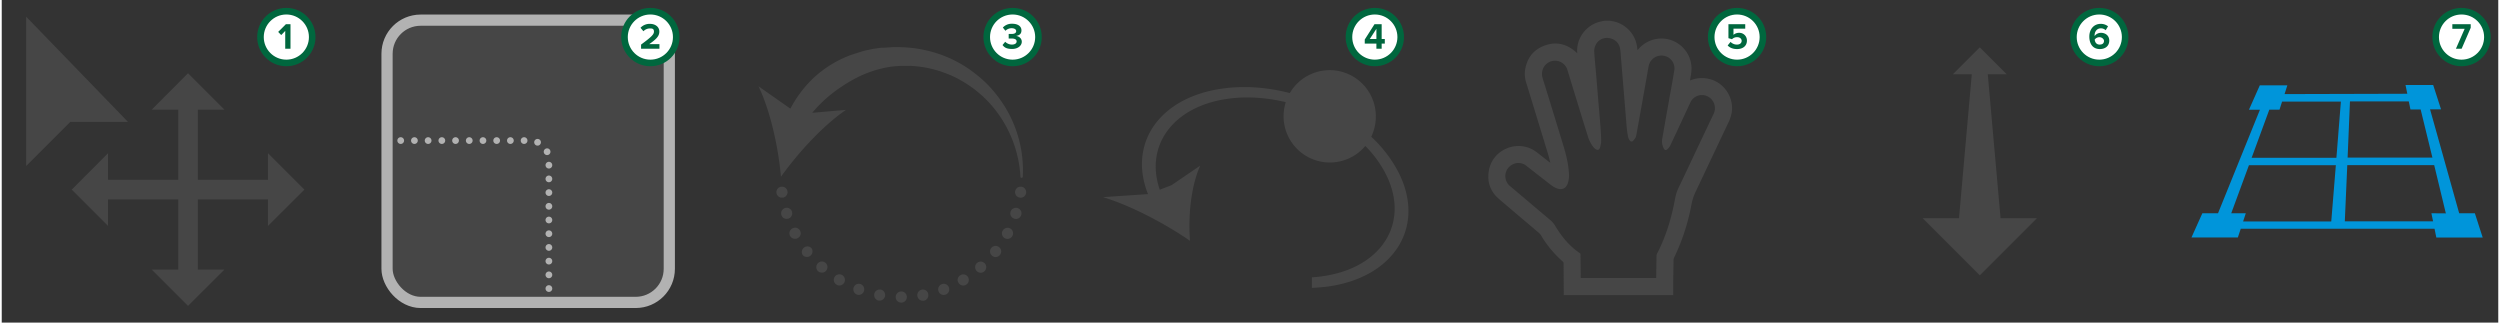 <svg xmlns="http://www.w3.org/2000/svg" width="31in" height="4in" viewBox="0 0 2228.9 288"><rect x="0" y="0" width="2228.9" height="288" fill="#333333" stroke="none"/><defs><clipPath id="a"><path fill="none" d="M228 7h52.1v52.11H228z"/></clipPath><clipPath id="b"><path fill="none" d="M553 7h52.1v52.11H553z"/></clipPath><clipPath id="c"><path fill="none" d="M876.4 7h52.1v52.11h-52.1z"/></clipPath><clipPath id="d"><path fill="none" d="M1199.8 7h52.1v52.11h-52.1z"/></clipPath><clipPath id="e"><path fill="none" d="M1523.2 7h52.1v52.11h-52.1z"/></clipPath><clipPath id="f"><path fill="none" d="M1846.6 7h52.1v52.11h-52.1z"/></clipPath><clipPath id="g"><path fill="none" d="M2170 7h52.1v52.11H2170z"/></clipPath></defs><path fill="#464646" fill-rule="evenodd" d="M21.8 14.9v133.3l39.4-39.4h51.5L21.8 14.9zm248.4 154.4l-32.5-32.5v23.7h-62.6V97.9h23.7l-32.5-32.5-32.4 32.5h23.7v62.6H94.9v-23.7l-32.4 32.5 32.4 32.4V178h62.7v62.7h-23.7l32.4 32.4 32.5-32.4h-23.7V178h62.6v23.7l32.5-32.4z"/><rect width="252" height="252" x="344" y="18" fill="#464646" stroke="#b2b2b2" stroke-miterlimit="10" stroke-width="10" rx="30" ry="30"/><path fill="none" stroke="#b2b2b2" stroke-dasharray="0 12.24" stroke-linecap="round" stroke-linejoin="round" stroke-width="6" d="M356.2 125.5h115a17.2 17.2 0 0 1 17.3 17.3v121.1"/><path fill="#464646" d="M697.6 176.4a1.6 1.6 0 0 0 .9-.3l.9-.4.7-.6c.2-.3.5-.5.6-.8a3.5 3.5 0 0 0 .5-.8l.3-1c0-.3.1-.6.1-.9s-.1-.7-.1-1l-.3-.9a4.1 4.1 0 0 0-.5-.9c-.1-.3-.4-.5-.6-.7l-.7-.7-.9-.4-.9-.3h-2l-.9.3-.8.4a2.7 2.7 0 0 0-.8.7 5.1 5.1 0 0 0-1.5 3.5c0 .3.1.6.1.9l.3 1a3.5 3.5 0 0 0 .5.8l.6.8.8.6.8.4a1.6 1.6 0 0 0 .9.3h2zm69.4 77.3a4.9 4.9 0 0 0-6.4 2.9 5 5 0 0 0 2.9 6.4 4.7 4.7 0 0 0 1.7.3 5 5 0 0 0 1.8-9.6z"/><circle cx="803.1" cy="265.2" r="5" fill="#464646"/><path fill="#464646" d="M750.4 245.6a5 5 0 0 0-6.8 1.7 4.9 4.9 0 0 0 1.7 6.8 4.6 4.6 0 0 0 2.5.8 5.2 5.2 0 0 0 4.3-2.4 5.1 5.1 0 0 0-1.7-6.9zm34.3 13a4.8 4.8 0 0 0-5.7 4 5 5 0 0 0 4 5.8h.8a5 5 0 0 0 .9-9.9zM706 203.9a4.9 4.9 0 0 0 2.3 9.3 4.6 4.6 0 0 0 2.3-.6 4.8 4.8 0 0 0 2.1-6.7 4.9 4.9 0 0 0-6.7-2zm-.5-15a4.9 4.9 0 1 0-9.4 3.1 4.8 4.8 0 0 0 4.7 3.4l1.5-.2a5 5 0 0 0 3.2-6.3zm23 46.3a5 5 0 0 0 .4 7 5.2 5.2 0 0 0 3.3 1.2 4.7 4.7 0 0 0 3.7-1.6 5 5 0 0 0-.4-7.1 4.9 4.9 0 0 0-7 .5zm-5.7-13.8a5 5 0 0 0-7.8 6.1 4.8 4.8 0 0 0 3.9 1.9 4.5 4.5 0 0 0 3.1-1.1 4.9 4.9 0 0 0 .8-6.9zm98.7 37.2a5 5 0 0 0-4 5.8 4.9 4.9 0 0 0 4.8 4.1h.9a5 5 0 0 0 4-5.8 4.8 4.8 0 0 0-5.7-4.1zm78.8-54.7a5.1 5.1 0 0 0-6.7 2.1 4.9 4.9 0 0 0 2 6.7 4.6 4.6 0 0 0 2.3.6 5.1 5.1 0 0 0 4.4-2.6 5 5 0 0 0-2-6.8zm-9.9 16.7a5.1 5.1 0 0 0-7 .8 5 5 0 0 0 .9 7 4.8 4.8 0 0 0 6.9-.8 4.9 4.9 0 0 0-.8-7zm16.6-34.8a5 5 0 0 0-6.3 3.2 4.9 4.9 0 0 0 3.3 6.2 4 4 0 0 0 1.5.3 5 5 0 0 0 4.7-3.5 4.9 4.9 0 0 0-3.2-6.2zm-36.3 49a5 5 0 0 0-.4 7 5 5 0 0 0 3.7 1.7 4.8 4.8 0 0 0 3.3-1.3 4.9 4.9 0 0 0 .4-7 5 5 0 0 0-7-.4zm-31.4 18.9a4.9 4.9 0 0 0-2.9 6.4 4.8 4.8 0 0 0 4.6 3.2 5.7 5.7 0 0 0 1.8-.3 4.9 4.9 0 0 0 2.8-6.4 4.8 4.8 0 0 0-6.3-2.9zm16.6-8a4.8 4.8 0 0 0-1.7 6.8 4.9 4.9 0 0 0 4.2 2.4 4.8 4.8 0 0 0 2.6-.7 5 5 0 0 0 1.7-6.8 4.9 4.9 0 0 0-6.8-1.7zm57.3-77.6l-.8-.7-.8-.4-1-.3h-1.9l-.9.3-.9.4a17415375666968.5 17415375666968.5 0 0 1-1.4 1.4l-.4.9-.3.9a3.1 3.1 0 0 0-.1 1 2.8 2.8 0 0 0 .1.9l.3 1 .4.8.7.8a5 5 0 0 0 3.5 1.4 5.2 5.2 0 0 0 3.5-1.4l.6-.8a3 3 0 0 0 .4-.8 1.9 1.9 0 0 0 .3-1 2.8 2.8 0 0 0 .1-.9 5 5 0 0 0-1.4-3.5zM843 65.5a87.5 87.5 0 0 1 15.1 7.3 100.9 100.9 0 0 1 13.8 9.7A104.5 104.5 0 0 1 884 94.4a106.5 106.5 0 0 1 25.5 63.4 1 1 0 0 0 1 1 1.2 1.2 0 0 0 1.1-1 108.5 108.5 0 0 0-20.3-69 118.7 118.7 0 0 0-12.1-14.3 127.2 127.2 0 0 0-14.4-12 109 109 0 0 0-34.2-16.2 117.8 117.8 0 0 0-18.8-3.6l-2.4-.2-2.4-.2-4.8-.2H795l-2.4.2-4.8.3h-2.4l-2.4.3-4.8.7-4.8 1-2.4.5-2.3.6-4.7 1.5-2.3.7-2.4.8-2.3.8-2.2.9A98.8 98.8 0 0 0 722.3 72a106.1 106.1 0 0 0-18.2 25l-28.5-20c10.8 22.2 17.8 55.1 20.1 80.8 15-21 37.6-45.9 58.1-59.7l-30.2 2.6a118.6 118.6 0 0 1 13.1-13.4 139.3 139.3 0 0 1 26.6-17.9 99.8 99.8 0 0 1 30.9-9.9l2-.2 2.1-.2 4.1-.3h8.2a92.9 92.9 0 0 1 16.5 2 99.8 99.8 0 0 1 15.9 4.7zm403.1 86.6a116.6 116.6 0 0 0-23.4-30 42.2 42.2 0 0 0 4.1-18.1 41.2 41.2 0 0 0-76.8-20.9c-19.9-5.2-40.7-6.8-60.3-4-56.3 7.9-84.3 49.1-66.3 94.2l-40.2 2.7c26.2 8 56.7 24.5 77.7 39-1.7-20.7.5-47.9 9.1-67.1l-25.6 17.4-10.5 4.1c-13.5-39.2 11.6-74.3 60.7-81.2 16.8-2.4 34.6-1.1 51.8 3a41.3 41.3 0 0 0 71 39.1 99.6 99.6 0 0 1 17.4 23.4c23.4 43.6-1.5 85.3-55.5 92.9-3.1.5-6.3.8-9.6 1v9.4c4.9-.2 9.8-.6 14.5-1.2 60.2-8.5 88-55 61.9-103.7zm525.8-99.8h-11.8l-13 146.5h37.8l-13-146.5z"/><path fill="#464646" d="M1715 194.8l51 51 51-51h-102zm75-128.5l-24-24-24 24h48z"/><path fill="#0095da" d="M2177.8 97.6l-7-21.7h-24.7l1.6 7.8-109.6.3 2.5-7.8H2016l-9.7 21.8h9.8l-37.4 92.4h-14L1955 212h41.4l2.6-7.8h173l1.6 7.9h41.4l-7-21.7h-14l-26-92.8zm-144.2.3l2.3-7.2h52.5l-4 50.2h-75.7l15.8-43zm-43.1 92.5l15.8-42.9h77.6l-4.1 50.2h-78.7l2.4-7.3zm178.7 0l1.5 7.2h-78.8l2.2-50.2h77.6l10.4 43.1zm.9-49.7h-75.7l2.1-50.2h52.5l1.5 7.2h9.1z"/><path fill="#464646" d="M1523.5 70.3a26.5 26.5 0 0 0-15.5 1.3l-.7.2c.3-2.1.7-4.2 1-6.2a26.9 26.9 0 0 0-46.9-21.9l-1 1.1c-.2-1.6-.3-3-.6-4.4a27 27 0 0 0-23.1-21.7l-.7-.2h-5a47.4 47.4 0 0 0-6.5 1.6 26.9 26.9 0 0 0-18 26 5.7 5.7 0 0 1 .1 1.4l-2.8-2.4c-8.1-6.4-17.2-8-26.9-4.2s-15 11-16.8 21.1a25.7 25.7 0 0 0 1.1 12.3l19.2 62.7c.8 2.6 1.4 5.3 2.2 8.3l-1.2-.8-10.7-8.4c-16-12.6-40.1-3.3-43.1 16.9-1.5 9.7 1.5 18.1 9.1 24.6 11.7 10.1 23.6 20 35.4 30.1a9.3 9.3 0 0 1 2.1 2.3 95.8 95.8 0 0 0 19.5 23.5 1.7 1.7 0 0 1 .7 1.3c.1 9.5.1 19 .2 28.5a.3.3 0 0 0-.1.2h97.8v-12.7l.3-18.7a6.5 6.5 0 0 1 .4-1.9 186.7 186.7 0 0 0 15.5-47.2 46.8 46.8 0 0 1 3.9-12l28.5-60.2a34.6 34.6 0 0 0 3.7-10.8c1.9-13.7-7.6-27.1-21.1-29.7zm4.9 31.3q-11.4 23.9-22.6 47.7c-2.9 6-5.6 12-8.6 18a41.7 41.7 0 0 0-3.2 9.8c-3.1 17.2-8.1 33.9-16.2 49.5a3.3 3.3 0 0 0-.4 1.7l-.3 18.4v1.5h-67.3c0-.4-.1-.8-.1-1.3 0-6.5-.1-13.1-.2-19.6a1.5 1.5 0 0 0-.6-1.3c-9.2-6.2-16.1-14.6-21.8-24.1a20.6 20.6 0 0 0-4.9-5.7l-35.4-29.9a11.6 11.6 0 0 1 2.1-19.5 11.2 11.2 0 0 1 12.5 1.4l21.8 17a21.3 21.3 0 0 0 5.3 3c4.6 1.8 8.2-.1 9.8-4.8a25 25 0 0 0 .8-9.8c-.6-9.3-3.2-18.1-5.9-27-5.8-18.8-11.5-37.7-17.4-56.5-2.5-7.8 2.4-14.5 8.8-15.7a11.6 11.6 0 0 1 13.2 7.9l6.2 20.3c4 13 8 26.1 12.1 39.1a28.2 28.2 0 0 0 4.7 9.3 12.9 12.9 0 0 0 1.6 1.7c2.2 1.8 3.9 1.4 4.6-1.2a21.1 21.1 0 0 0 1-6.1c-.1-3.8-.3-7.7-.6-11.6-.6-7.5-1.2-15.1-1.9-22.6l-2.1-25.8c-.6-6.3-1.2-12.6-1.6-18.9s3.7-11.6 9.5-12.5 11.8 2.4 13.3 8.3a44 44 0 0 1 .9 7.4l2.7 32.6c.9 10.5 1.7 21.1 2.6 31.6a81 81 0 0 0 1.3 8.6 8.5 8.5 0 0 0 1.5 3 1.8 1.8 0 0 0 2.8.3c1.2-1.3 2.5-2.8 2.8-4.4 3.3-17.8 6.4-35.7 9.6-53.5.6-3.2 1-6.4 1.7-9.5a11.7 11.7 0 0 1 13.5-8.6 11.4 11.4 0 0 1 9.3 12.8c-1.3 8-2.7 15.9-4.2 23.8-2.2 12.7-4.5 25.3-6.7 38a13.9 13.9 0 0 0 1.5 8.2c.7 1.6 2 1.8 3.3.5a12.1 12.1 0 0 0 2.8-3.9c5.9-12.5 11.7-25 17.5-37.5a11.4 11.4 0 0 1 15.4-5.7 11.7 11.7 0 0 1 5.5 15.6z"/><g clip-path="url(#a)"><path fill="#fff" d="M277.2 33.1a23.2 23.2 0 1 1-23.1-23.2 23.2 23.2 0 0 1 23.1 23.2"/><circle cx="254.1" cy="33.1" r="23.1" fill="none" stroke="#00673e" stroke-miterlimit="10" stroke-width="5.88"/><path fill="#00673e" d="M253.1 27.6l-3.6 3.7-2.7-2.8 6.9-6.9h4.1v21.9h-4.7V27.6z"/></g><g clip-path="url(#b)"><path fill="#fff" d="M602.2 33.1a23.2 23.2 0 1 1-23.1-23.2 23.2 23.2 0 0 1 23.1 23.2"/><circle cx="579.1" cy="33.1" r="23.1" fill="none" stroke="#00673e" stroke-miterlimit="10" stroke-width="5.88"/><path fill="#00673e" d="M570.8 39.8c8.9-6.6 11.5-8.9 11.5-11.6s-1.7-2.8-3.5-2.8a8 8 0 0 0-5.9 2.5l-2.6-3.1a11.1 11.1 0 0 1 8.4-3.5c4.7 0 8.4 2.6 8.4 6.9s-3.1 7-9 11.2h9.1v4.1h-16.4z"/></g><g clip-path="url(#c)"><path fill="#fff" d="M925.6 33.1a23.2 23.2 0 1 1-23.1-23.2 23.2 23.2 0 0 1 23.1 23.2"/><circle cx="902.5" cy="33.1" r="23.1" fill="none" stroke="#00673e" stroke-miterlimit="10" stroke-width="5.88"/><path fill="#00673e" d="M895.9 37.3a8.6 8.6 0 0 0 6 2.5c2.7 0 4.2-1.2 4.2-2.8s-1.4-2.6-4.4-2.6H899v-4.1h2.7c2.4 0 4-.8 4-2.5s-1.8-2.6-4-2.6a7.7 7.7 0 0 0-5.6 2.3l-2.3-2.9a10.7 10.7 0 0 1 8.3-3.4c5.2 0 8.3 2.3 8.3 5.9s-2.4 4.5-4.8 5c2.2.2 5.1 1.9 5.1 5.2s-3.3 6.4-8.6 6.4-7-1.5-8.6-3.5z"/></g><g clip-path="url(#d)"><path fill="#fff" d="M1249 33.1a23.2 23.2 0 1 1-23.1-23.2 23.2 23.2 0 0 1 23.1 23.2"/><circle cx="1225.9" cy="33.1" r="23.1" fill="none" stroke="#00673e" stroke-miterlimit="10" stroke-width="5.88"/><path fill="#00673e" d="M1227.3 38.9h-10.4v-3.6l8.7-13.7h6.4v13.2h2.8v4.1h-2.8v4.6h-4.7zm-5.9-4.1h5.9v-9.1z"/></g><g clip-path="url(#e)"><path fill="#fff" d="M1572.4 33.1a23.2 23.2 0 1 1-23.1-23.2 23.2 23.2 0 0 1 23.1 23.2"/><circle cx="1549.3" cy="33.1" r="23.1" fill="none" stroke="#00673e" stroke-miterlimit="10" stroke-width="5.88"/><path fill="#00673e" d="M1543.5 37.4a7.7 7.7 0 0 0 5.8 2.4c2.6 0 4.1-1.5 4.1-3.3s-1.5-3.3-4-3.3a6.1 6.1 0 0 0-4.6 1.8l-3.2-.9V21.6h15v4h-10.5v5.5a7.4 7.4 0 0 1 5-1.8 6.8 6.8 0 0 1 7 7c0 4.6-3.5 7.5-8.8 7.5-3.8 0-6.5-1.2-8.4-3.2z"/></g><g clip-path="url(#f)"><path fill="#fff" d="M1895.8 33.1a23.2 23.2 0 1 1-23.1-23.2 23.2 23.2 0 0 1 23.1 23.2"/><circle cx="1872.7" cy="33.1" r="23.1" fill="none" stroke="#00673e" stroke-miterlimit="10" stroke-width="5.88"/><path fill="#00673e" d="M1874 21.3a10.2 10.2 0 0 1 6.5 2.2l-2.1 3.5a6 6 0 0 0-4.4-1.7c-3.3 0-5.5 2.8-5.5 6.3a.9.9 0 0 0 .1.5 7 7 0 0 1 5.6-2.8c3.9 0 7.4 2.4 7.4 7s-3.4 7.5-8.4 7.5c-6.6 0-9.4-5.1-9.4-11.2s3.7-11.3 10.2-11.3m-1.2 11.9a5.4 5.4 0 0 0-4.2 2.1c.2 2.1 1.3 4.5 4.4 4.5s3.9-1.7 3.9-3.3-1.9-3.3-4.1-3.3"/></g><g clip-path="url(#g)"><path fill="#fff" d="M2219.2 33.1a23.2 23.2 0 1 1-23.1-23.2 23.2 23.2 0 0 1 23.1 23.2"/><circle cx="2196.1" cy="33.1" r="23.1" fill="none" stroke="#00673e" stroke-miterlimit="10" stroke-width="5.88"/><path fill="#00673e" d="M2198.9 25.7h-11v-4.1h16.4v3.2l-8.1 18.7h-5.1l7.8-17.8z"/></g></svg>